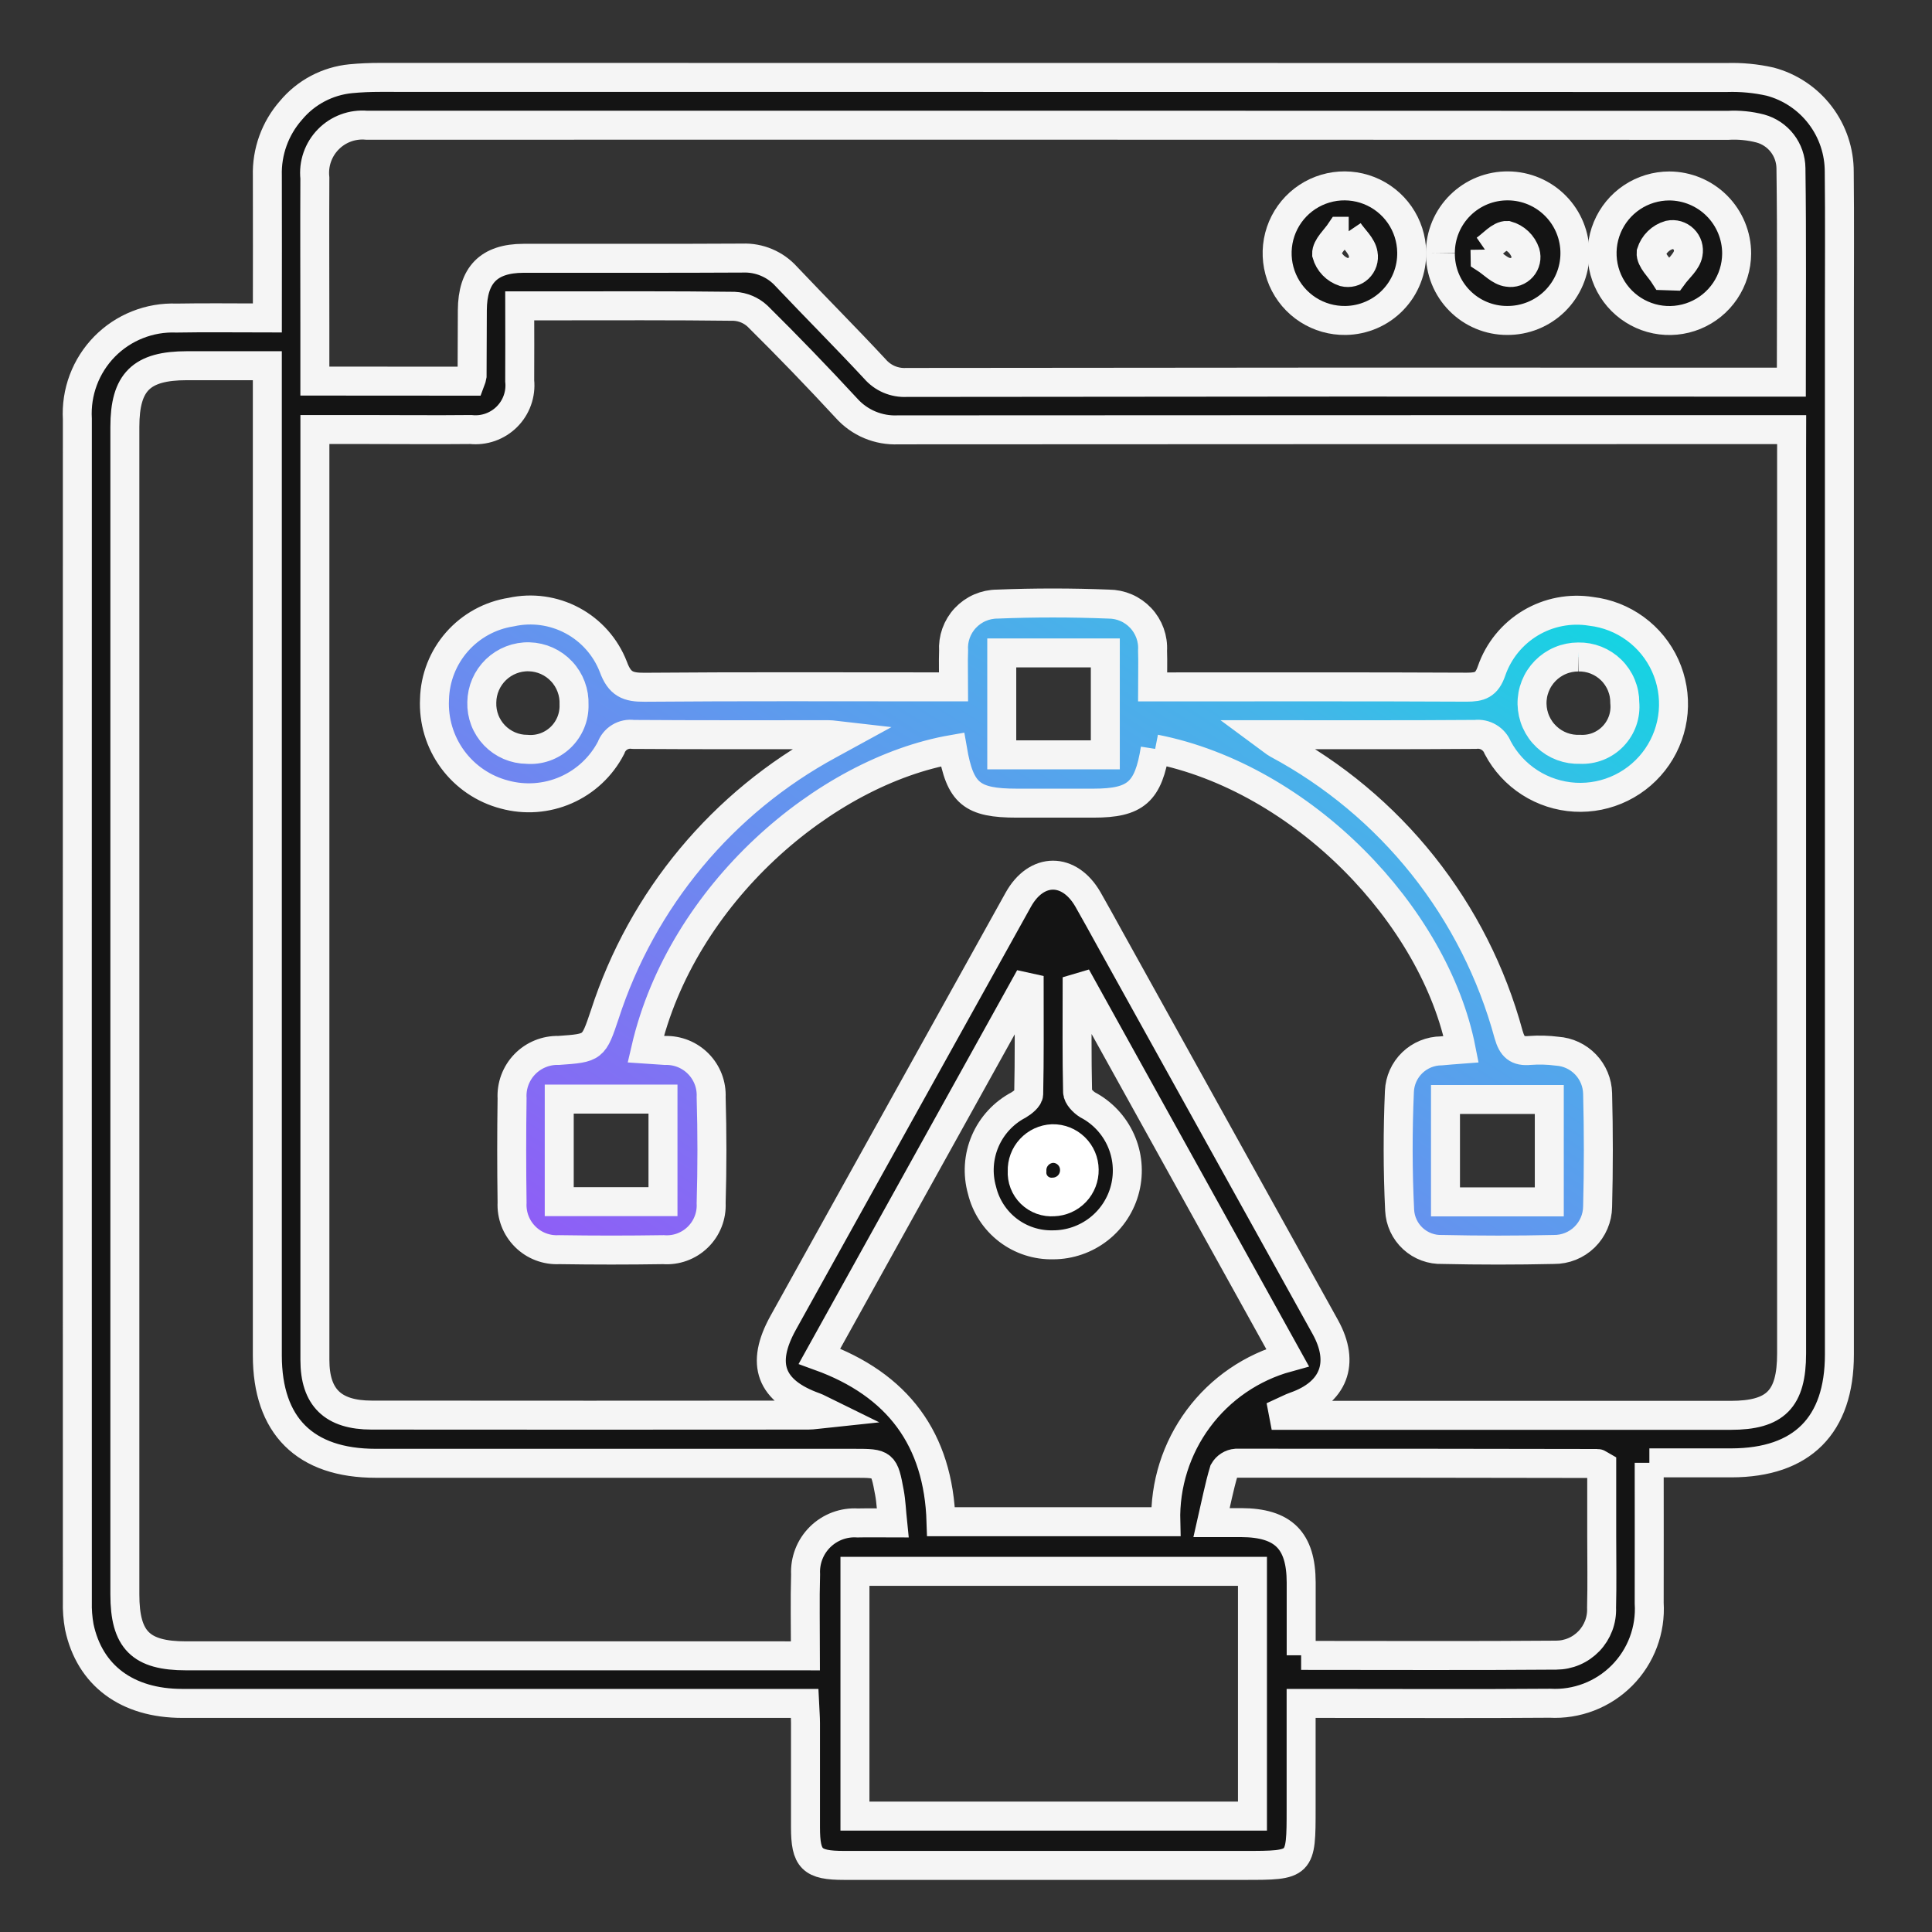 <svg width="100" height="100" viewBox="0 0 100 100" fill="none" xmlns="http://www.w3.org/2000/svg">
<rect x="0" y="0" width="100" height="100" fill="#333333" stroke="none"/>
<g clip-path="url(#clip0_1066_2245)">
<path d="M85.362 75.714C85.362 78.249 85.369 80.614 85.362 82.975C85.405 83.663 85.302 84.353 85.059 84.999C84.817 85.645 84.44 86.232 83.954 86.722C83.468 87.211 82.884 87.593 82.24 87.84C81.596 88.088 80.907 88.197 80.218 88.159C76.309 88.19 72.399 88.167 68.49 88.168H67.346V93.621C67.346 96.553 67.346 96.553 64.405 96.553C57.501 96.553 50.596 96.553 43.692 96.553C42.016 96.553 41.692 96.228 41.692 94.577C41.692 92.777 41.692 90.983 41.692 89.185C41.692 88.878 41.665 88.572 41.646 88.168H40.46C30.12 88.168 19.779 88.168 9.437 88.168C6.574 88.168 4.637 86.722 4.104 84.205C4.026 83.771 3.992 83.331 4.004 82.89C4 62.49 4 42.09 4.004 21.69C3.965 21.002 4.069 20.312 4.312 19.667C4.554 19.021 4.929 18.434 5.411 17.941C5.894 17.449 6.475 17.063 7.116 16.809C7.756 16.554 8.443 16.436 9.132 16.463C10.667 16.435 12.204 16.458 13.838 16.458C13.838 13.937 13.848 11.518 13.838 9.099C13.802 7.856 14.239 6.646 15.06 5.713C15.837 4.78 16.951 4.191 18.16 4.074C18.66 4.026 19.166 4.006 19.67 4.006C42.906 4.006 66.141 4.008 89.377 4.012C90.132 3.988 90.887 4.06 91.624 4.226C92.654 4.501 93.564 5.11 94.21 5.957C94.857 6.804 95.205 7.842 95.199 8.908C95.225 11.367 95.207 13.827 95.207 16.286C95.207 34.227 95.207 52.169 95.207 70.11C95.207 73.775 93.28 75.71 89.615 75.718C88.234 75.718 86.853 75.718 85.371 75.718M92.736 22.237H91.41C76.436 22.237 61.461 22.241 46.486 22.249C45.985 22.272 45.484 22.183 45.021 21.989C44.558 21.794 44.145 21.499 43.81 21.124C42.313 19.504 40.78 17.917 39.21 16.363C38.88 16.057 38.452 15.877 38.002 15.854C34.818 15.813 31.634 15.831 28.45 15.831H26.9C26.9 17.204 26.91 18.459 26.9 19.714C26.935 20.054 26.893 20.398 26.777 20.72C26.662 21.042 26.477 21.334 26.234 21.575C25.992 21.816 25.698 22 25.376 22.114C25.053 22.228 24.709 22.268 24.369 22.232C22.541 22.251 20.712 22.232 18.884 22.232H16.299V23.097C16.299 38.861 16.299 54.626 16.299 70.391C16.299 72.333 17.23 73.243 19.234 73.245C26.768 73.252 34.301 73.252 41.834 73.245C42.086 73.245 42.334 73.197 42.834 73.145C42.454 72.959 42.324 72.879 42.184 72.828C39.873 72.003 39.346 70.61 40.546 68.453C41.553 66.634 42.562 64.817 43.573 63.002C46.617 57.523 49.661 52.045 52.706 46.569C53.646 44.878 55.346 44.878 56.311 46.553C56.703 47.235 57.078 47.928 57.46 48.616C61.174 55.307 64.886 61.998 68.598 68.688C69.635 70.56 69.037 72.088 67.036 72.788C66.82 72.863 66.616 72.975 66.407 73.07L66.443 73.258H67.346C74.755 73.258 82.164 73.258 89.572 73.258C91.908 73.258 92.733 72.417 92.733 70.051C92.733 54.507 92.733 38.963 92.733 23.419L92.736 22.237ZM41.689 85.707C41.689 84.192 41.658 82.838 41.697 81.486C41.679 81.129 41.737 80.773 41.866 80.44C41.995 80.107 42.194 79.805 42.448 79.554C42.702 79.303 43.007 79.109 43.341 78.983C43.676 78.858 44.033 78.805 44.389 78.828C44.948 78.815 45.508 78.828 46.205 78.828C46.143 78.228 46.126 77.734 46.037 77.254C45.761 75.754 45.73 75.74 44.227 75.74C35.969 75.74 27.711 75.74 19.453 75.74C15.783 75.74 13.837 73.795 13.837 70.153C13.837 53.477 13.837 36.801 13.837 20.125V18.929C12.373 18.929 11.024 18.929 9.675 18.929C7.314 18.929 6.463 19.77 6.463 22.095C6.463 42.238 6.463 62.382 6.463 82.525C6.463 84.886 7.28 85.706 9.636 85.706C19.943 85.706 30.25 85.706 40.557 85.706L41.689 85.707ZM24.36 19.73C24.394 19.642 24.419 19.551 24.435 19.459C24.441 18.324 24.441 17.189 24.448 16.059C24.459 14.237 25.296 13.375 27.091 13.37C30.874 13.362 34.657 13.381 38.44 13.358C38.865 13.342 39.287 13.419 39.678 13.585C40.069 13.75 40.419 13.999 40.703 14.315C42.218 15.915 43.781 17.479 45.283 19.095C45.485 19.329 45.737 19.514 46.021 19.636C46.306 19.757 46.614 19.811 46.922 19.795C61.834 19.775 76.745 19.77 91.655 19.78H92.719C92.719 16.005 92.749 12.353 92.699 8.702C92.693 8.235 92.535 7.783 92.25 7.413C91.965 7.044 91.567 6.777 91.117 6.653C90.569 6.51 90.002 6.454 89.436 6.487C66.17 6.48 42.903 6.478 19.636 6.481C19.415 6.481 19.194 6.481 18.974 6.481C18.61 6.449 18.243 6.498 17.9 6.625C17.557 6.752 17.247 6.953 16.991 7.215C16.735 7.476 16.54 7.79 16.42 8.136C16.3 8.481 16.258 8.849 16.297 9.213C16.285 11.767 16.297 14.32 16.297 16.874V19.725L24.36 19.73ZM56 51.071L55.753 51.144C55.753 52.937 55.734 54.73 55.776 56.522C55.782 56.751 56.064 57.044 56.293 57.185C57.054 57.584 57.658 58.227 58.011 59.01C58.364 59.794 58.444 60.673 58.238 61.507C58.033 62.341 57.554 63.082 56.878 63.612C56.202 64.142 55.368 64.431 54.509 64.432C53.666 64.453 52.84 64.184 52.17 63.671C51.501 63.157 51.028 62.429 50.829 61.609C50.59 60.767 50.647 59.869 50.992 59.065C51.337 58.261 51.948 57.6 52.722 57.194C52.939 57.064 53.24 56.825 53.245 56.63C53.285 54.794 53.269 52.957 53.269 51.121L53.033 51.069L42.416 70.198C46.473 71.665 48.576 74.492 48.708 78.764H60.341C60.29 76.847 60.883 74.968 62.025 73.427C63.166 71.886 64.792 70.772 66.641 70.264L56 51.071ZM64.827 81.332H44.252V94.001H64.827V81.332ZM67.346 85.683C71.846 85.683 76.196 85.705 80.546 85.67C80.864 85.669 81.178 85.605 81.47 85.48C81.762 85.355 82.025 85.172 82.245 84.943C82.465 84.713 82.635 84.442 82.748 84.145C82.86 83.848 82.911 83.531 82.897 83.214C82.928 81.986 82.905 80.756 82.905 79.528C82.905 78.282 82.905 77.037 82.905 75.87C82.745 75.779 82.718 75.75 82.69 75.75C76.453 75.737 70.215 75.732 63.977 75.735C63.848 75.746 63.724 75.788 63.615 75.858C63.506 75.927 63.416 76.022 63.351 76.135C63.104 76.958 62.942 77.808 62.712 78.81C63.381 78.81 63.812 78.81 64.244 78.81C66.425 78.819 67.344 79.731 67.349 81.91C67.349 83.131 67.349 84.352 67.349 85.677M55.866 60.543C55.865 60.363 55.828 60.184 55.757 60.019C55.687 59.853 55.584 59.703 55.455 59.577C55.326 59.451 55.173 59.352 55.006 59.286C54.839 59.219 54.66 59.187 54.479 59.19C54.116 59.206 53.774 59.365 53.527 59.632C53.28 59.899 53.148 60.252 53.159 60.616C53.149 60.797 53.177 60.978 53.242 61.148C53.308 61.317 53.409 61.47 53.539 61.597C53.669 61.723 53.824 61.821 53.995 61.882C54.166 61.944 54.347 61.968 54.528 61.953C54.892 61.941 55.237 61.787 55.487 61.523C55.738 61.259 55.874 60.907 55.866 60.543Z" fill="#141414"/>
<path d="M85.362 75.714C85.362 78.249 85.369 80.614 85.362 82.975C85.405 83.663 85.302 84.353 85.059 84.999C84.817 85.645 84.44 86.232 83.954 86.722C83.468 87.211 82.884 87.593 82.24 87.84C81.596 88.088 80.907 88.197 80.218 88.159C76.309 88.19 72.399 88.167 68.49 88.168H67.346V93.621C67.346 96.553 67.346 96.553 64.405 96.553C57.501 96.553 50.596 96.553 43.692 96.553C42.016 96.553 41.692 96.228 41.692 94.577C41.692 92.777 41.692 90.983 41.692 89.185C41.692 88.878 41.665 88.572 41.646 88.168H40.46C30.12 88.168 19.779 88.168 9.437 88.168C6.574 88.168 4.637 86.722 4.104 84.205C4.026 83.771 3.992 83.331 4.004 82.89C4 62.49 4 42.09 4.004 21.69C3.965 21.002 4.069 20.312 4.312 19.667C4.554 19.021 4.929 18.434 5.411 17.941C5.894 17.449 6.475 17.063 7.116 16.809C7.756 16.554 8.443 16.436 9.132 16.463C10.667 16.435 12.204 16.458 13.838 16.458C13.838 13.937 13.848 11.518 13.838 9.099C13.802 7.856 14.239 6.646 15.06 5.713C15.837 4.78 16.951 4.191 18.16 4.074C18.66 4.026 19.166 4.006 19.67 4.006C42.906 4.006 66.141 4.008 89.377 4.012C90.132 3.988 90.887 4.06 91.624 4.226C92.654 4.501 93.564 5.11 94.21 5.957C94.857 6.804 95.205 7.842 95.199 8.908C95.225 11.367 95.207 13.827 95.207 16.286C95.207 34.227 95.207 52.169 95.207 70.11C95.207 73.775 93.28 75.71 89.615 75.718C88.234 75.718 86.853 75.718 85.371 75.718M67.346 85.683C71.846 85.683 76.196 85.705 80.546 85.67C80.864 85.669 81.178 85.605 81.47 85.48C81.762 85.355 82.025 85.172 82.245 84.943C82.465 84.713 82.635 84.442 82.748 84.145C82.86 83.848 82.911 83.531 82.897 83.214C82.928 81.986 82.905 80.756 82.905 79.528C82.905 78.282 82.905 77.037 82.905 75.87C82.745 75.779 82.718 75.75 82.69 75.75C76.453 75.737 70.215 75.732 63.977 75.735C63.848 75.746 63.724 75.788 63.615 75.858C63.506 75.927 63.416 76.022 63.351 76.135C63.104 76.958 62.942 77.808 62.712 78.81C63.381 78.81 63.812 78.81 64.244 78.81C66.425 78.819 67.344 79.731 67.349 81.91C67.349 83.131 67.349 84.352 67.349 85.677M92.736 22.237H91.41C76.436 22.237 61.461 22.241 46.486 22.249C45.985 22.272 45.484 22.183 45.021 21.989C44.558 21.794 44.145 21.499 43.81 21.124C42.313 19.504 40.78 17.917 39.21 16.363C38.88 16.057 38.452 15.877 38.002 15.854C34.818 15.813 31.634 15.831 28.45 15.831H26.9C26.9 17.204 26.91 18.459 26.9 19.714C26.935 20.054 26.893 20.398 26.777 20.72C26.662 21.042 26.477 21.334 26.234 21.575C25.992 21.816 25.698 22 25.376 22.114C25.053 22.228 24.709 22.268 24.369 22.232C22.541 22.251 20.712 22.232 18.884 22.232H16.299V23.097C16.299 38.861 16.299 54.626 16.299 70.391C16.299 72.333 17.23 73.243 19.234 73.245C26.768 73.252 34.301 73.252 41.834 73.245C42.086 73.245 42.334 73.197 42.834 73.145C42.454 72.959 42.324 72.879 42.184 72.828C39.873 72.003 39.346 70.61 40.546 68.453C41.553 66.634 42.562 64.817 43.573 63.002C46.617 57.523 49.661 52.045 52.706 46.569C53.646 44.878 55.346 44.878 56.311 46.553C56.703 47.235 57.078 47.928 57.46 48.616C61.174 55.307 64.886 61.998 68.598 68.688C69.635 70.56 69.037 72.088 67.036 72.788C66.82 72.863 66.616 72.975 66.407 73.07L66.443 73.258H67.346C74.755 73.258 82.164 73.258 89.572 73.258C91.908 73.258 92.733 72.417 92.733 70.051C92.733 54.507 92.733 38.963 92.733 23.419L92.736 22.237ZM41.689 85.707C41.689 84.192 41.658 82.838 41.697 81.486C41.679 81.129 41.737 80.773 41.866 80.44C41.995 80.107 42.194 79.805 42.448 79.554C42.702 79.303 43.007 79.109 43.341 78.983C43.676 78.858 44.033 78.805 44.389 78.828C44.948 78.815 45.508 78.828 46.205 78.828C46.143 78.228 46.126 77.734 46.037 77.254C45.761 75.754 45.73 75.74 44.227 75.74C35.969 75.74 27.711 75.74 19.453 75.74C15.783 75.74 13.837 73.795 13.837 70.153C13.837 53.477 13.837 36.801 13.837 20.125V18.929C12.373 18.929 11.024 18.929 9.675 18.929C7.314 18.929 6.463 19.77 6.463 22.095C6.463 42.238 6.463 62.382 6.463 82.525C6.463 84.886 7.28 85.706 9.636 85.706C19.943 85.706 30.25 85.706 40.557 85.706L41.689 85.707ZM24.36 19.73C24.394 19.642 24.419 19.551 24.435 19.459C24.441 18.324 24.441 17.189 24.448 16.059C24.459 14.237 25.296 13.375 27.091 13.37C30.874 13.362 34.657 13.381 38.44 13.358C38.865 13.342 39.287 13.419 39.678 13.585C40.069 13.75 40.419 13.999 40.703 14.315C42.218 15.915 43.781 17.479 45.283 19.095C45.485 19.329 45.737 19.514 46.021 19.636C46.306 19.757 46.614 19.811 46.922 19.795C61.834 19.775 76.745 19.77 91.655 19.78H92.719C92.719 16.005 92.749 12.353 92.699 8.702C92.693 8.235 92.535 7.783 92.25 7.413C91.965 7.044 91.567 6.777 91.117 6.653C90.569 6.51 90.002 6.454 89.436 6.487C66.17 6.48 42.903 6.478 19.636 6.481C19.415 6.481 19.194 6.481 18.974 6.481C18.61 6.449 18.243 6.498 17.9 6.625C17.557 6.752 17.247 6.953 16.991 7.215C16.735 7.476 16.54 7.79 16.42 8.136C16.3 8.481 16.258 8.849 16.297 9.213C16.285 11.767 16.297 14.32 16.297 16.874V19.725L24.36 19.73ZM56 51.071L55.753 51.144C55.753 52.937 55.734 54.73 55.776 56.522C55.782 56.751 56.064 57.044 56.293 57.185C57.054 57.584 57.658 58.227 58.011 59.01C58.364 59.794 58.444 60.673 58.238 61.507C58.033 62.341 57.554 63.082 56.878 63.612C56.202 64.142 55.368 64.431 54.509 64.432C53.666 64.453 52.84 64.184 52.17 63.671C51.501 63.157 51.028 62.429 50.829 61.609C50.59 60.767 50.647 59.869 50.992 59.065C51.337 58.261 51.948 57.6 52.722 57.194C52.939 57.064 53.24 56.825 53.245 56.63C53.285 54.794 53.269 52.957 53.269 51.121L53.033 51.069L42.416 70.198C46.473 71.665 48.576 74.492 48.708 78.764H60.341C60.29 76.847 60.883 74.968 62.025 73.427C63.166 71.886 64.792 70.772 66.641 70.264L56 51.071ZM64.827 81.332H44.252V94.001H64.827V81.332ZM55.866 60.543C55.865 60.363 55.828 60.184 55.757 60.019C55.687 59.853 55.584 59.703 55.455 59.577C55.326 59.451 55.173 59.352 55.006 59.286C54.839 59.219 54.66 59.187 54.479 59.19C54.116 59.206 53.774 59.365 53.527 59.632C53.28 59.899 53.148 60.252 53.159 60.616C53.149 60.797 53.177 60.978 53.242 61.148C53.308 61.317 53.409 61.47 53.539 61.597C53.669 61.723 53.824 61.821 53.995 61.882C54.166 61.944 54.347 61.968 54.528 61.953C54.892 61.941 55.237 61.787 55.487 61.523C55.738 61.259 55.874 60.907 55.866 60.543Z" stroke="#F5F5F5" stroke-width="1.5"/>
<path d="M55.867 60.543C55.874 60.907 55.738 61.259 55.487 61.524C55.236 61.788 54.892 61.942 54.528 61.954C54.347 61.968 54.165 61.944 53.994 61.883C53.823 61.821 53.668 61.724 53.538 61.597C53.409 61.47 53.308 61.317 53.242 61.147C53.177 60.978 53.149 60.797 53.16 60.616C53.148 60.252 53.28 59.899 53.527 59.632C53.774 59.365 54.116 59.206 54.48 59.19C54.66 59.187 54.839 59.219 55.006 59.285C55.174 59.352 55.326 59.451 55.455 59.577C55.584 59.703 55.687 59.853 55.758 60.019C55.828 60.184 55.865 60.362 55.867 60.543Z" fill="#141414" stroke="white" stroke-width="2"/>
<path d="M59.794 38.763C59.442 41.001 58.783 41.57 56.605 41.571H52.633C50.295 41.571 49.694 41.071 49.302 38.79C42.711 39.937 35.281 46.262 33.421 54.302C33.767 54.325 34.101 54.345 34.433 54.371C34.751 54.363 35.067 54.42 35.362 54.539C35.657 54.659 35.924 54.837 36.147 55.064C36.37 55.291 36.544 55.562 36.658 55.858C36.772 56.155 36.823 56.473 36.809 56.79C36.862 58.618 36.862 60.446 36.809 62.275C36.825 62.601 36.772 62.927 36.652 63.231C36.533 63.535 36.35 63.809 36.116 64.037C35.882 64.265 35.602 64.44 35.296 64.551C34.989 64.663 34.662 64.707 34.336 64.682C32.536 64.71 30.739 64.71 28.945 64.682C28.62 64.7 28.295 64.649 27.991 64.533C27.687 64.417 27.411 64.238 27.181 64.007C26.951 63.777 26.771 63.501 26.655 63.197C26.539 62.893 26.488 62.568 26.505 62.243C26.479 60.443 26.479 58.646 26.505 56.851C26.487 56.527 26.536 56.202 26.65 55.897C26.764 55.593 26.939 55.315 27.166 55.082C27.392 54.849 27.665 54.665 27.966 54.543C28.267 54.42 28.59 54.361 28.915 54.37C30.733 54.242 30.721 54.238 31.302 52.514C33.236 46.535 37.4 41.53 42.927 38.539C43.114 38.439 43.302 38.333 43.699 38.116C43.28 38.069 43.089 38.028 42.899 38.028C39.526 38.028 36.152 38.037 32.778 38.014C32.536 37.979 32.289 38.029 32.079 38.156C31.87 38.282 31.71 38.477 31.628 38.707C31.123 39.681 30.3 40.452 29.295 40.892C28.29 41.332 27.165 41.414 26.107 41.124C25.03 40.842 24.083 40.198 23.424 39.3C22.766 38.402 22.436 37.305 22.49 36.192C22.518 35.095 22.931 34.042 23.656 33.218C24.382 32.394 25.373 31.85 26.458 31.682C27.532 31.445 28.655 31.6 29.625 32.119C30.595 32.638 31.347 33.487 31.745 34.512C32.073 35.412 32.502 35.579 33.363 35.572C38.313 35.531 43.263 35.552 48.213 35.552H49.357C49.357 34.869 49.336 34.278 49.357 33.689C49.337 33.38 49.38 33.069 49.484 32.777C49.589 32.484 49.752 32.216 49.964 31.99C50.176 31.763 50.432 31.582 50.716 31.458C51.001 31.334 51.308 31.269 51.618 31.268C53.538 31.191 55.465 31.192 57.385 31.268C57.695 31.269 58.002 31.332 58.287 31.455C58.572 31.578 58.828 31.759 59.041 31.984C59.254 32.21 59.418 32.477 59.524 32.769C59.63 33.06 59.675 33.371 59.656 33.68C59.677 34.269 59.656 34.86 59.656 35.554H60.69C65.766 35.554 70.843 35.543 75.919 35.568C76.594 35.568 76.952 35.459 77.203 34.725C77.562 33.687 78.276 32.809 79.22 32.245C80.163 31.682 81.275 31.469 82.359 31.644C83.185 31.742 83.971 32.051 84.642 32.542C85.313 33.032 85.846 33.688 86.189 34.445C86.533 35.202 86.675 36.035 86.603 36.863C86.53 37.691 86.245 38.486 85.775 39.172C85.305 39.857 84.666 40.41 83.92 40.776C83.174 41.143 82.346 41.31 81.516 41.263C80.686 41.215 79.882 40.955 79.183 40.506C78.483 40.057 77.911 39.435 77.522 38.7C77.433 38.474 77.27 38.284 77.061 38.16C76.852 38.035 76.608 37.984 76.366 38.013C72.813 38.04 69.259 38.027 65.459 38.027C65.807 38.283 65.952 38.416 66.119 38.509C69.032 40.07 71.595 42.209 73.653 44.794C75.71 47.38 77.219 50.358 78.085 53.547C78.271 54.196 78.531 54.432 79.185 54.371C79.657 54.336 80.131 54.349 80.6 54.41C81.158 54.448 81.682 54.693 82.069 55.097C82.456 55.501 82.678 56.035 82.692 56.594C82.742 58.548 82.742 60.502 82.692 62.458C82.684 63.052 82.441 63.618 82.017 64.033C81.592 64.448 81.021 64.678 80.427 64.672C78.505 64.715 76.582 64.715 74.658 64.672C74.095 64.693 73.546 64.49 73.132 64.108C72.718 63.727 72.471 63.196 72.445 62.633C72.345 60.59 72.345 58.533 72.433 56.492C72.456 55.93 72.694 55.399 73.098 55.008C73.503 54.617 74.042 54.397 74.604 54.392C74.944 54.356 75.286 54.338 75.63 54.311C74.27 47.394 67.416 40.262 59.79 38.766M57.211 33.794H51.851V39.071H57.211V33.794ZM80.191 56.909H74.818V62.209H80.191V56.909ZM28.946 62.197H34.316V56.889H28.946V62.197ZM27.278 38.786C27.594 38.812 27.911 38.77 28.21 38.665C28.508 38.559 28.781 38.392 29.011 38.174C29.24 37.956 29.421 37.692 29.542 37.399C29.663 37.107 29.721 36.792 29.712 36.475C29.724 36.159 29.674 35.844 29.563 35.548C29.453 35.252 29.285 34.98 29.068 34.75C28.852 34.519 28.592 34.334 28.304 34.204C28.015 34.075 27.704 34.004 27.388 33.996C27.072 33.987 26.757 34.042 26.463 34.156C26.168 34.271 25.899 34.442 25.671 34.661C25.443 34.881 25.261 35.143 25.135 35.433C25.009 35.723 24.942 36.035 24.938 36.351C24.928 36.666 24.981 36.98 25.093 37.273C25.206 37.567 25.377 37.836 25.595 38.063C25.813 38.289 26.075 38.471 26.364 38.595C26.653 38.719 26.963 38.784 27.278 38.786ZM81.686 34.005C81.368 34.006 81.053 34.069 80.76 34.193C80.467 34.316 80.202 34.497 79.979 34.724C79.757 34.952 79.582 35.221 79.465 35.517C79.348 35.812 79.291 36.128 79.298 36.446C79.305 36.764 79.375 37.078 79.504 37.368C79.633 37.659 79.819 37.921 80.051 38.138C80.282 38.356 80.555 38.526 80.853 38.637C81.151 38.748 81.468 38.798 81.786 38.785C82.103 38.801 82.419 38.749 82.713 38.633C83.008 38.516 83.274 38.337 83.493 38.108C83.712 37.88 83.88 37.607 83.985 37.308C84.089 37.009 84.128 36.691 84.099 36.375C84.101 36.06 84.04 35.748 83.919 35.457C83.799 35.166 83.621 34.902 83.396 34.681C83.172 34.46 82.905 34.287 82.612 34.17C82.319 34.054 82.006 33.998 81.691 34.005" fill="url(#paint0_linear_1066_2245)"/>
<path d="M59.794 38.763C59.442 41.001 58.783 41.57 56.605 41.571H52.633C50.295 41.571 49.694 41.071 49.302 38.79C42.711 39.937 35.281 46.262 33.421 54.302C33.767 54.325 34.101 54.345 34.433 54.371C34.751 54.363 35.067 54.42 35.362 54.539C35.657 54.659 35.924 54.837 36.147 55.064C36.37 55.291 36.544 55.562 36.658 55.858C36.772 56.155 36.823 56.473 36.809 56.79C36.862 58.618 36.862 60.446 36.809 62.275C36.825 62.601 36.772 62.927 36.652 63.231C36.533 63.535 36.35 63.809 36.116 64.037C35.882 64.265 35.602 64.44 35.296 64.551C34.989 64.663 34.662 64.707 34.336 64.682C32.536 64.71 30.739 64.71 28.945 64.682C28.62 64.7 28.295 64.649 27.991 64.533C27.687 64.417 27.411 64.238 27.181 64.007C26.951 63.777 26.771 63.501 26.655 63.197C26.539 62.893 26.488 62.568 26.505 62.243C26.479 60.443 26.479 58.646 26.505 56.851C26.487 56.527 26.536 56.202 26.65 55.897C26.764 55.593 26.939 55.315 27.166 55.082C27.392 54.849 27.665 54.665 27.966 54.543C28.267 54.42 28.59 54.361 28.915 54.37C30.733 54.242 30.721 54.238 31.302 52.514C33.236 46.535 37.4 41.53 42.927 38.539C43.114 38.439 43.302 38.333 43.699 38.116C43.28 38.069 43.089 38.028 42.899 38.028C39.526 38.028 36.152 38.037 32.778 38.014C32.536 37.979 32.289 38.029 32.079 38.156C31.87 38.282 31.71 38.477 31.628 38.707C31.123 39.681 30.3 40.452 29.295 40.892C28.29 41.332 27.165 41.414 26.107 41.124C25.03 40.842 24.083 40.198 23.424 39.3C22.766 38.402 22.436 37.305 22.49 36.192C22.518 35.095 22.931 34.042 23.656 33.218C24.382 32.394 25.373 31.85 26.458 31.682C27.532 31.445 28.655 31.6 29.625 32.119C30.595 32.638 31.347 33.487 31.745 34.512C32.073 35.412 32.502 35.579 33.363 35.572C38.313 35.531 43.263 35.552 48.213 35.552H49.357C49.357 34.869 49.336 34.278 49.357 33.689C49.337 33.38 49.38 33.069 49.484 32.777C49.589 32.484 49.752 32.216 49.964 31.99C50.176 31.763 50.432 31.582 50.716 31.458C51.001 31.334 51.308 31.269 51.618 31.268C53.538 31.191 55.465 31.192 57.385 31.268C57.695 31.269 58.002 31.332 58.287 31.455C58.572 31.578 58.828 31.759 59.041 31.984C59.254 32.21 59.418 32.477 59.524 32.769C59.63 33.06 59.675 33.371 59.656 33.68C59.677 34.269 59.656 34.86 59.656 35.554H60.69C65.766 35.554 70.843 35.543 75.919 35.568C76.594 35.568 76.952 35.459 77.203 34.725C77.562 33.687 78.276 32.809 79.22 32.245C80.163 31.682 81.275 31.469 82.359 31.644C83.185 31.742 83.971 32.051 84.642 32.542C85.313 33.032 85.846 33.688 86.189 34.445C86.533 35.202 86.675 36.035 86.603 36.863C86.53 37.691 86.245 38.486 85.775 39.172C85.305 39.857 84.666 40.41 83.92 40.776C83.174 41.143 82.346 41.31 81.516 41.263C80.686 41.215 79.882 40.955 79.183 40.506C78.483 40.057 77.911 39.435 77.522 38.7C77.433 38.474 77.27 38.284 77.061 38.16C76.852 38.035 76.608 37.984 76.366 38.013C72.813 38.04 69.259 38.027 65.459 38.027C65.807 38.283 65.952 38.416 66.119 38.509C69.032 40.07 71.595 42.209 73.653 44.794C75.71 47.38 77.219 50.358 78.085 53.547C78.271 54.196 78.531 54.432 79.185 54.371C79.657 54.336 80.131 54.349 80.6 54.41C81.158 54.448 81.682 54.693 82.069 55.097C82.456 55.501 82.678 56.035 82.692 56.594C82.742 58.548 82.742 60.502 82.692 62.458C82.684 63.052 82.441 63.618 82.017 64.033C81.592 64.448 81.021 64.678 80.427 64.672C78.505 64.715 76.582 64.715 74.658 64.672C74.095 64.693 73.546 64.49 73.132 64.108C72.718 63.727 72.471 63.196 72.445 62.633C72.345 60.59 72.345 58.533 72.433 56.492C72.456 55.93 72.694 55.399 73.098 55.008C73.503 54.617 74.042 54.397 74.604 54.392C74.944 54.356 75.286 54.338 75.63 54.311C74.27 47.394 67.416 40.262 59.79 38.766M81.686 34.005C81.368 34.006 81.053 34.069 80.76 34.193C80.467 34.316 80.202 34.497 79.979 34.724C79.757 34.952 79.582 35.221 79.465 35.517C79.348 35.812 79.291 36.128 79.298 36.446C79.305 36.764 79.375 37.078 79.504 37.368C79.633 37.659 79.819 37.921 80.051 38.138C80.282 38.356 80.555 38.526 80.853 38.637C81.151 38.748 81.468 38.798 81.786 38.785C82.103 38.801 82.419 38.749 82.713 38.633C83.008 38.516 83.274 38.337 83.493 38.108C83.712 37.88 83.88 37.607 83.985 37.308C84.089 37.009 84.128 36.691 84.099 36.375C84.101 36.06 84.04 35.748 83.919 35.457C83.799 35.166 83.621 34.902 83.396 34.681C83.172 34.46 82.905 34.287 82.612 34.17C82.319 34.054 82.006 33.998 81.691 34.005M57.211 33.794H51.851V39.071H57.211V33.794ZM80.191 56.909H74.818V62.209H80.191V56.909ZM28.946 62.197H34.316V56.889H28.946V62.197ZM27.278 38.786C27.594 38.812 27.911 38.77 28.21 38.665C28.508 38.559 28.781 38.392 29.011 38.174C29.24 37.956 29.421 37.692 29.542 37.399C29.663 37.107 29.721 36.792 29.712 36.475C29.724 36.159 29.674 35.844 29.563 35.548C29.453 35.252 29.285 34.98 29.068 34.75C28.852 34.519 28.592 34.334 28.304 34.204C28.015 34.075 27.704 34.004 27.388 33.996C27.072 33.987 26.757 34.042 26.463 34.156C26.168 34.271 25.899 34.442 25.671 34.661C25.443 34.881 25.261 35.143 25.135 35.433C25.009 35.723 24.942 36.035 24.938 36.351C24.928 36.666 24.981 36.98 25.093 37.273C25.206 37.567 25.377 37.836 25.595 38.063C25.813 38.289 26.075 38.471 26.364 38.595C26.653 38.719 26.963 38.784 27.278 38.786Z" stroke="#F5F5F5" stroke-width="1.5"/>
<path d="M74.553 13.082C74.554 12.624 74.646 12.171 74.823 11.748C75 11.326 75.26 10.942 75.586 10.621C75.912 10.299 76.299 10.045 76.723 9.873C77.148 9.702 77.603 9.616 78.061 9.621C78.985 9.628 79.868 10.002 80.516 10.66C81.165 11.318 81.525 12.207 81.518 13.13C81.511 14.054 81.138 14.937 80.48 15.586C79.822 16.234 78.933 16.594 78.009 16.587C77.551 16.588 77.098 16.497 76.676 16.321C76.253 16.145 75.87 15.886 75.549 15.56C75.227 15.235 74.974 14.848 74.803 14.424C74.632 13.999 74.547 13.545 74.553 13.087M76.864 12.919L76.871 13.376C77.263 13.628 77.636 14.045 78.053 14.094C78.187 14.117 78.324 14.105 78.452 14.06C78.579 14.015 78.694 13.938 78.784 13.836C78.874 13.735 78.936 13.613 78.966 13.48C78.996 13.348 78.991 13.21 78.953 13.08C78.881 12.866 78.757 12.672 78.593 12.516C78.429 12.36 78.229 12.247 78.011 12.186C77.638 12.171 77.245 12.654 76.86 12.92" fill="#141414"/>
<path d="M74.553 13.082C74.554 12.624 74.646 12.171 74.823 11.748C75 11.326 75.26 10.942 75.586 10.621C75.912 10.299 76.299 10.045 76.723 9.873C77.148 9.702 77.603 9.616 78.061 9.621C78.985 9.628 79.868 10.002 80.516 10.66C81.165 11.318 81.525 12.207 81.518 13.13C81.511 14.054 81.138 14.937 80.48 15.586C79.822 16.234 78.933 16.594 78.009 16.587C77.551 16.588 77.098 16.497 76.676 16.321C76.253 16.145 75.87 15.886 75.549 15.56C75.227 15.235 74.974 14.848 74.803 14.424C74.632 13.999 74.547 13.545 74.553 13.087M76.864 12.919L76.871 13.376C77.263 13.628 77.636 14.045 78.053 14.094C78.187 14.117 78.324 14.105 78.452 14.06C78.579 14.015 78.694 13.938 78.784 13.836C78.874 13.735 78.936 13.613 78.966 13.48C78.996 13.348 78.991 13.21 78.953 13.08C78.881 12.866 78.757 12.672 78.593 12.516C78.429 12.36 78.229 12.247 78.011 12.186C77.638 12.171 77.245 12.654 76.86 12.92" stroke="#F5F5F5" stroke-width="1.5"/>
<path d="M69.646 16.587C68.957 16.598 68.281 16.406 67.701 16.033C67.122 15.66 66.667 15.124 66.392 14.492C66.118 13.861 66.037 13.162 66.159 12.484C66.282 11.806 66.603 11.18 67.081 10.684C67.56 10.189 68.174 9.847 68.848 9.7C69.521 9.554 70.222 9.611 70.863 9.863C71.504 10.116 72.055 10.553 72.448 11.118C72.841 11.684 73.057 12.354 73.069 13.043C73.079 13.501 72.998 13.956 72.831 14.383C72.664 14.809 72.415 15.199 72.096 15.528C71.778 15.858 71.398 16.121 70.977 16.302C70.556 16.484 70.104 16.581 69.646 16.587ZM69.809 11.971H69.388C69.126 12.364 68.652 12.771 68.666 13.149C68.727 13.366 68.842 13.565 68.999 13.728C69.156 13.891 69.351 14.012 69.566 14.082C69.698 14.114 69.835 14.114 69.967 14.08C70.098 14.046 70.219 13.979 70.318 13.886C70.416 13.793 70.49 13.677 70.533 13.547C70.575 13.418 70.584 13.281 70.559 13.148C70.498 12.728 70.07 12.361 69.806 11.97" fill="#141414"/>
<path d="M69.809 11.971H69.388C69.126 12.364 68.652 12.771 68.666 13.149C68.727 13.366 68.842 13.565 68.999 13.728C69.156 13.891 69.351 14.012 69.566 14.082C69.698 14.114 69.835 14.114 69.967 14.08C70.098 14.046 70.219 13.979 70.318 13.886C70.416 13.793 70.49 13.677 70.533 13.547C70.575 13.418 70.584 13.281 70.559 13.148C70.498 12.728 70.07 12.361 69.806 11.97M69.646 16.587C68.957 16.598 68.281 16.406 67.701 16.033C67.122 15.66 66.667 15.124 66.392 14.492C66.118 13.861 66.037 13.162 66.159 12.484C66.282 11.806 66.603 11.18 67.081 10.684C67.56 10.189 68.174 9.847 68.848 9.7C69.521 9.554 70.222 9.611 70.863 9.863C71.504 10.116 72.055 10.553 72.448 11.118C72.841 11.684 73.057 12.354 73.069 13.043C73.079 13.501 72.998 13.956 72.831 14.383C72.664 14.809 72.415 15.199 72.096 15.528C71.778 15.858 71.398 16.121 70.977 16.302C70.556 16.484 70.104 16.581 69.646 16.587Z" stroke="#F5F5F5" stroke-width="1.5"/>
<path d="M89.889 13.125C89.885 13.813 89.678 14.485 89.294 15.055C88.909 15.626 88.364 16.069 87.728 16.33C87.091 16.591 86.391 16.658 85.717 16.522C85.043 16.386 84.424 16.053 83.938 15.566C83.453 15.078 83.122 14.458 82.989 13.783C82.856 13.108 82.925 12.409 83.189 11.773C83.452 11.138 83.898 10.595 84.47 10.212C85.042 9.83 85.715 9.626 86.403 9.625C87.329 9.629 88.215 9.999 88.869 10.655C89.522 11.311 89.889 12.199 89.889 13.125ZM86.155 14.27L86.586 14.284C86.864 13.9 87.309 13.544 87.379 13.125C87.405 12.991 87.397 12.854 87.357 12.723C87.317 12.594 87.245 12.476 87.148 12.38C87.051 12.285 86.932 12.215 86.802 12.176C86.671 12.138 86.533 12.133 86.4 12.161C86.18 12.224 85.979 12.341 85.816 12.501C85.652 12.66 85.531 12.858 85.462 13.076C85.433 13.454 85.902 13.87 86.155 14.27Z" fill="#141414" stroke="#F5F5F5" stroke-width="1.5"/>
</g>
<defs>
<linearGradient id="paint0_linear_1066_2245" x1="47.71" y1="80.359" x2="80.721" y2="29.285" gradientUnits="userSpaceOnUse">
<stop stop-color="#9358F7"/>
<stop offset="0.26" stop-color="#7B78F2"/>
<stop offset="0.501" stop-color="#6197EE"/>
<stop offset="0.767" stop-color="#45B5E9"/>
<stop offset="1" stop-color="#10D7E2"/>
</linearGradient>
<clipPath id="clip0_1066_2245">
<rect width="100" height="100" fill="white"/>
</clipPath>
</defs>
</svg>
